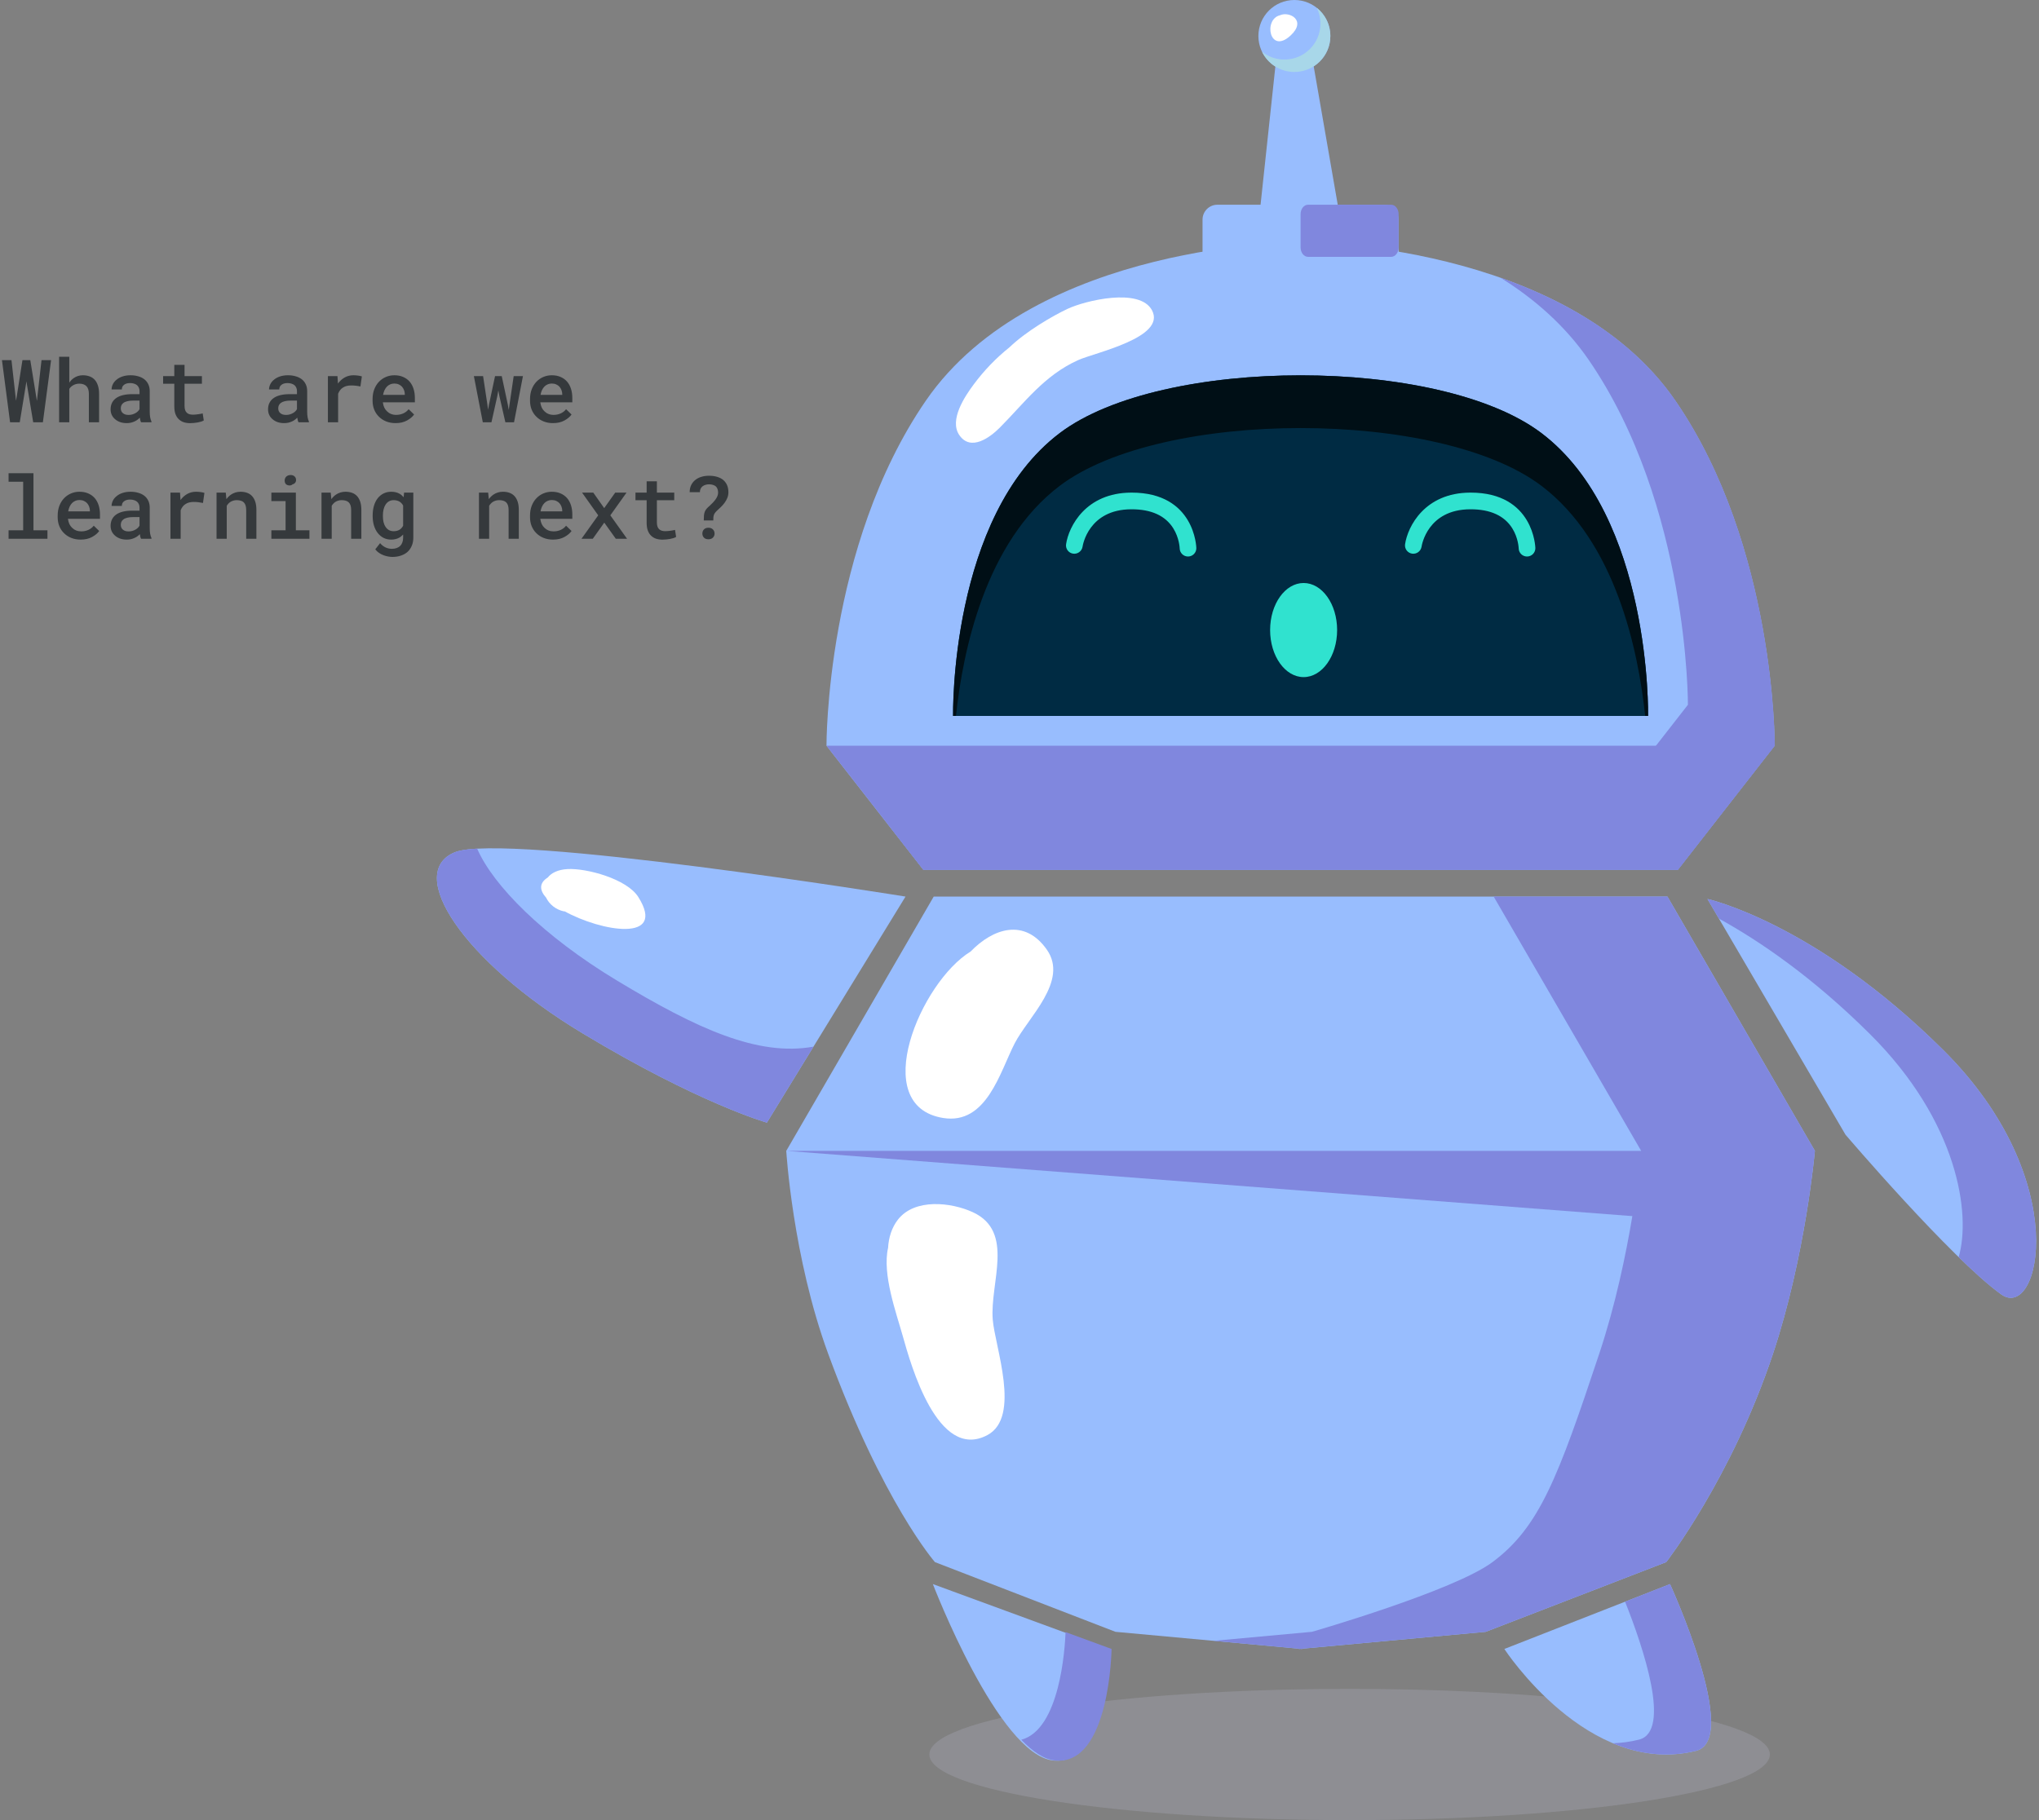 <svg width="280" height="250" viewBox="0 0 280 250" fill="none" xmlns="http://www.w3.org/2000/svg">
<rect x="0" y="0" width="280" height="250" fill="#808080" stroke="none"/>
<path fill-rule="evenodd" clip-rule="evenodd" d="M243.042 240.986C243.042 245.964 217.202 250 185.329 250C153.456 250 127.619 245.964 127.619 240.986C127.619 236.008 153.456 231.973 185.329 231.973C217.202 231.973 243.042 236.008 243.042 240.986Z" fill="#B8BACF" fill-opacity="0.25"/>
<path fill-rule="evenodd" clip-rule="evenodd" d="M230.064 55.047C215.069 33.233 178.598 33.233 178.598 33.233C178.598 33.233 142.128 33.233 127.129 55.047C113.367 75.068 113.495 102.424 113.495 102.424L126.791 119.467H230.406L243.699 102.424C243.699 102.424 243.83 75.068 230.064 55.047Z" fill="#98BDFE"/>
<path fill-rule="evenodd" clip-rule="evenodd" d="M230.087 55.047C224.208 46.495 215.026 41.296 206.038 38.135C210.688 41.029 214.921 44.718 218.158 49.423C231.921 69.444 231.789 96.801 231.789 96.801L218.497 113.843H122.423L126.81 119.467H230.426L243.722 102.425C243.722 102.425 243.85 75.068 230.087 55.047Z" fill="#8087DE"/>
<path fill-rule="evenodd" clip-rule="evenodd" d="M211.661 59.478C197.685 48.912 159.512 48.912 145.536 59.478C130.363 70.949 130.879 98.334 130.879 98.334H226.318C226.318 98.334 226.831 70.949 211.661 59.478Z" fill="#002B43"/>
<path fill-rule="evenodd" clip-rule="evenodd" d="M131.277 98.334C132.213 89.4 135.315 74.448 145.536 66.72C159.512 56.154 197.685 56.154 211.661 66.72C221.882 74.448 224.984 89.4 225.917 98.334H226.318C226.318 98.334 226.831 70.949 211.661 59.478C197.685 48.912 159.512 48.912 145.536 59.478C130.363 70.949 130.879 98.334 130.879 98.334H131.277Z" fill="#000F16"/>
<path fill-rule="evenodd" clip-rule="evenodd" d="M192.062 37.323C192.062 38.452 191.145 39.368 190.018 39.368H167.179C166.052 39.368 165.135 38.452 165.135 37.323V30.165C165.135 29.035 166.052 28.12 167.179 28.12H190.018C191.145 28.12 192.062 29.035 192.062 30.165V37.323Z" fill="#98BDFE"/>
<path fill-rule="evenodd" clip-rule="evenodd" d="M172.519 33.574L175.585 4.943H179.676L184.678 33.744L172.519 33.574Z" fill="#98BDFE"/>
<path fill-rule="evenodd" clip-rule="evenodd" d="M182.687 4.942C182.687 7.672 180.475 9.885 177.748 9.885C175.017 9.885 172.805 7.672 172.805 4.942C172.805 2.213 175.017 0 177.748 0C180.475 0 182.687 2.213 182.687 4.942Z" fill="#98BDFE"/>
<path fill-rule="evenodd" clip-rule="evenodd" d="M180.83 1.083C181.149 1.734 181.326 2.465 181.326 3.238C181.326 5.968 179.111 8.181 176.384 8.181C175.214 8.181 174.142 7.775 173.298 7.098C174.1 8.748 175.789 9.885 177.747 9.885C180.475 9.885 182.687 7.672 182.687 4.943C182.687 3.38 181.964 1.988 180.83 1.083Z" fill="#A8D7E9"/>
<path fill-rule="evenodd" clip-rule="evenodd" d="M126.791 119.467H230.406L243.699 102.425H113.495L126.791 119.467Z" fill="#8087DE"/>
<path fill-rule="evenodd" clip-rule="evenodd" d="M192.062 33.977C192.062 34.695 191.602 35.278 191.04 35.278H179.621C179.055 35.278 178.599 34.695 178.599 33.977V29.422C178.599 28.703 179.055 28.12 179.621 28.12H191.04C191.602 28.12 192.062 28.703 192.062 29.422V33.977Z" fill="#8087DE"/>
<path fill-rule="evenodd" clip-rule="evenodd" d="M158.204 42.635C156.541 39.457 149.029 41.276 146.571 42.435C144.566 43.383 140.938 45.48 138.621 47.706C136.788 49.169 135.148 50.871 133.722 52.789C132.535 54.383 130.301 57.667 131.734 59.76C133.311 62.062 135.973 60.066 137.294 58.737C140.735 55.278 143.377 51.573 148.043 49.466C150.337 48.43 160.159 46.381 158.204 42.635Z" fill="white"/>
<path fill-rule="evenodd" clip-rule="evenodd" d="M175.776 2.093C173.449 2.656 174.34 7.518 177.202 4.9C179.479 2.819 177.094 1.51 175.776 2.093Z" fill="white"/>
<path fill-rule="evenodd" clip-rule="evenodd" d="M249.226 158.075L228.977 123.148H128.221L107.971 158.075C107.971 158.075 108.838 172.628 113.722 185.932C121.231 206.383 128.388 214.563 128.388 214.563L153.173 224.135L178.372 226.452V226.493C178.372 226.493 178.543 226.472 178.599 226.472C178.654 226.472 178.822 226.493 178.822 226.493V226.452L204.024 224.135L228.809 214.563C228.809 214.563 237.8 202.975 243.475 185.932C247.951 172.486 249.226 158.075 249.226 158.075Z" fill="#98BDFE"/>
<path fill-rule="evenodd" clip-rule="evenodd" d="M228.977 123.148H205.115L225.368 158.075C225.368 158.075 224.093 172.486 219.614 185.932C213.942 202.975 211.402 209.763 204.948 214.563C199.621 218.529 180.163 224.135 180.163 224.135L166.669 225.375L178.372 226.452V226.493C178.372 226.493 178.543 226.472 178.598 226.472C178.654 226.472 178.822 226.493 178.822 226.493V226.452L204.024 224.135L228.809 214.563C228.809 214.563 237.8 202.975 243.475 185.932C247.951 172.486 249.226 158.075 249.226 158.075L228.977 123.148Z" fill="#8087DE"/>
<path fill-rule="evenodd" clip-rule="evenodd" d="M107.971 158.075H249.226L243.722 168.549L107.971 158.075Z" fill="#8087DE"/>
<path fill-rule="evenodd" clip-rule="evenodd" d="M136.324 181.236C135.923 176.169 139.384 169.181 133.6 166.505C130.626 165.131 125.605 164.566 123.307 167.518C122.46 168.605 122.032 169.974 121.954 171.394C121.125 175.01 123.071 180.297 123.978 183.536C125.049 187.351 128.759 200.765 135.595 197.112C140.251 194.622 136.623 184.989 136.324 181.236Z" fill="white"/>
<path fill-rule="evenodd" clip-rule="evenodd" d="M143.758 130.442C140.682 126.058 136.36 127.519 133.284 130.7C126.439 134.868 119.17 151.894 129.518 153.559C135.486 154.52 137.313 147.249 139.334 143.318C141.188 139.714 146.774 134.746 143.758 130.442Z" fill="white"/>
<path fill-rule="evenodd" clip-rule="evenodd" d="M253.423 155.848C253.423 155.848 267.892 172.813 274.81 177.787C280.058 181.56 284.885 162.16 266.857 144.236C249.226 126.71 234.468 123.478 234.468 123.478L253.423 155.848Z" fill="#98BDFE"/>
<path fill-rule="evenodd" clip-rule="evenodd" d="M266.857 144.236C249.226 126.71 234.468 123.478 234.468 123.478L236.045 126.171C241.698 129.285 248.954 134.247 256.778 142.025C268.891 154.065 270.685 166.773 268.97 172.673C271.142 174.789 273.186 176.619 274.81 177.787C280.058 181.561 284.885 162.16 266.857 144.236Z" fill="#8087DE"/>
<path fill-rule="evenodd" clip-rule="evenodd" d="M124.349 123.148C124.349 123.148 69.223 114.247 62.437 117.069C55.654 119.891 63.518 131.993 80.001 141.929C95.996 151.57 105.312 154.197 105.312 154.197L124.349 123.148Z" fill="#98BDFE"/>
<path fill-rule="evenodd" clip-rule="evenodd" d="M62.437 117.069C63.117 116.788 64.172 116.625 65.522 116.56C67.727 121.647 74.609 128.586 84.757 134.703C95.739 141.322 104.076 145.132 111.71 143.762L105.312 154.198C105.312 154.198 95.996 151.57 80.001 141.929C63.518 131.993 55.654 119.891 62.437 117.069Z" fill="#8087DE"/>
<path fill-rule="evenodd" clip-rule="evenodd" d="M87.652 123.205C86.088 120.721 80.55 119.23 77.944 119.371C76.607 119.443 75.719 119.902 75.213 120.534C73.988 121.307 74.103 122.301 74.996 123.299C75.424 124.187 76.291 124.944 77.491 125.194L77.487 125.147C82.578 127.971 91.605 129.491 87.652 123.205Z" fill="white"/>
<path fill-rule="evenodd" clip-rule="evenodd" d="M128.105 217.58C128.105 217.58 137.1 241.044 144.635 241.81C152.167 242.577 152.387 226.493 152.387 226.493L128.105 217.58Z" fill="#98BDFE"/>
<path fill-rule="evenodd" clip-rule="evenodd" d="M146.327 224.174C146.239 226.451 145.542 237.555 140.245 238.962C141.796 240.581 143.373 241.656 144.888 241.81C152.423 242.577 152.644 226.493 152.644 226.493L146.327 224.174Z" fill="#8087DE"/>
<path fill-rule="evenodd" clip-rule="evenodd" d="M206.581 226.493C206.581 226.493 218.089 244.173 232.91 240.479C239.108 238.934 229.332 217.58 229.332 217.58L206.581 226.493Z" fill="#98BDFE"/>
<path fill-rule="evenodd" clip-rule="evenodd" d="M229.331 217.58L223.16 219.998C225.644 226.247 229.575 237.822 225.069 238.945C223.853 239.248 222.66 239.405 221.494 239.442C224.924 240.88 228.789 241.506 232.91 240.479C239.108 238.934 229.331 217.58 229.331 217.58Z" fill="#8087DE"/>
<path fill-rule="evenodd" clip-rule="evenodd" d="M163.14 76.439C162.515 76.439 162.003 75.936 161.996 75.308C161.996 75.3 161.954 73.899 161.112 72.558C160.025 70.829 158.102 69.952 155.394 69.952H155.338C149.495 69.978 148.69 74.875 148.661 75.083C148.565 75.708 147.98 76.139 147.356 76.045C146.732 75.951 146.301 75.368 146.397 74.743C146.761 72.305 149.101 67.689 155.328 67.663L155.394 67.662C164.096 67.662 164.283 75.205 164.283 75.281C164.293 75.913 163.787 76.432 163.153 76.439L163.14 76.439Z" fill="#30E2CF"/>
<path fill-rule="evenodd" clip-rule="evenodd" d="M209.693 76.439C209.068 76.439 208.556 75.936 208.549 75.308C208.549 75.3 208.506 73.899 207.665 72.558C206.577 70.829 204.655 69.952 201.947 69.952H201.891C196.048 69.978 195.243 74.875 195.213 75.083C195.118 75.708 194.533 76.139 193.909 76.045C193.284 75.951 192.854 75.368 192.949 74.743C193.314 72.305 195.654 67.689 201.881 67.663L201.947 67.662C210.649 67.662 210.836 75.205 210.84 75.281C210.846 75.913 210.34 76.432 209.706 76.439L209.693 76.439Z" fill="#30E2CF"/>
<path fill-rule="evenodd" clip-rule="evenodd" d="M183.617 86.54C183.617 90.109 181.556 93.003 179.016 93.003C176.476 93.003 174.415 90.109 174.415 86.54C174.415 82.97 176.476 80.077 179.016 80.077C181.556 80.077 183.617 82.97 183.617 86.54Z" fill="#30E2CF"/>
<path d="M1.383 58H2.713L3.568 52.779L3.633 52.375L3.691 52.779L4.559 58H5.889L7.014 49.469H5.701L5.109 54.707L5.068 55.065L5.01 54.713L4.16 49.469H3.082L2.262 54.69L2.203 55.041L2.162 54.707L1.576 49.469H0.27L1.383 58ZM9.516 52.562V49H8.115V58H9.516V53.412C9.582 53.31 9.658 53.219 9.744 53.137C9.834 53.055 9.93 52.984 10.031 52.926C10.152 52.852 10.285 52.795 10.43 52.756C10.578 52.717 10.734 52.697 10.898 52.697C11.109 52.697 11.295 52.727 11.455 52.785C11.619 52.84 11.758 52.926 11.871 53.043C11.98 53.152 12.062 53.295 12.117 53.471C12.176 53.647 12.205 53.852 12.205 54.086V58H13.605V54.098C13.605 53.648 13.551 53.264 13.441 52.943C13.336 52.619 13.185 52.353 12.99 52.147C12.795 51.94 12.559 51.787 12.281 51.69C12.008 51.592 11.705 51.543 11.373 51.543C11.135 51.543 10.908 51.578 10.693 51.648C10.482 51.715 10.289 51.812 10.113 51.941C10 52.02 9.893 52.111 9.791 52.217C9.689 52.322 9.598 52.438 9.516 52.562ZM19.371 58H20.801V57.9C20.723 57.736 20.662 57.541 20.619 57.315C20.58 57.084 20.561 56.826 20.561 56.541V53.723C20.561 53.363 20.494 53.047 20.361 52.773C20.229 52.496 20.045 52.268 19.811 52.088C19.576 51.908 19.297 51.773 18.973 51.684C18.652 51.59 18.307 51.543 17.936 51.543C17.521 51.543 17.152 51.598 16.828 51.707C16.508 51.812 16.238 51.957 16.02 52.141C15.793 52.32 15.621 52.527 15.504 52.762C15.387 52.996 15.326 53.24 15.322 53.494H16.729C16.729 53.373 16.75 53.26 16.793 53.154C16.84 53.045 16.91 52.953 17.004 52.879C17.098 52.797 17.215 52.732 17.355 52.685C17.5 52.639 17.668 52.615 17.859 52.615C18.07 52.615 18.256 52.643 18.416 52.697C18.58 52.748 18.719 52.822 18.832 52.92C18.938 53.018 19.018 53.133 19.072 53.266C19.131 53.398 19.16 53.547 19.16 53.711V54.139H18.141C17.684 54.139 17.273 54.182 16.91 54.268C16.551 54.353 16.248 54.478 16.002 54.643C15.736 54.818 15.533 55.041 15.393 55.31C15.256 55.576 15.188 55.883 15.188 56.23C15.188 56.5 15.24 56.752 15.346 56.986C15.455 57.217 15.607 57.414 15.803 57.578C15.994 57.746 16.225 57.879 16.494 57.977C16.768 58.07 17.068 58.117 17.396 58.117C17.6 58.117 17.789 58.098 17.965 58.059C18.141 58.02 18.305 57.965 18.457 57.895C18.609 57.828 18.746 57.75 18.867 57.66C18.992 57.566 19.104 57.469 19.201 57.367C19.221 57.488 19.242 57.605 19.266 57.719C19.293 57.828 19.328 57.922 19.371 58ZM17.666 56.992C17.486 56.992 17.33 56.971 17.197 56.928C17.064 56.881 16.953 56.818 16.863 56.74C16.773 56.662 16.705 56.568 16.658 56.459C16.611 56.346 16.588 56.225 16.588 56.096C16.588 55.94 16.615 55.799 16.67 55.674C16.729 55.549 16.816 55.441 16.934 55.352C17.066 55.246 17.244 55.166 17.467 55.111C17.689 55.053 17.953 55.023 18.258 55.023H19.16V56.195C19.109 56.297 19.037 56.395 18.943 56.488C18.85 56.582 18.738 56.666 18.609 56.74C18.48 56.815 18.336 56.875 18.176 56.922C18.02 56.969 17.85 56.992 17.666 56.992ZM25.342 50.113H23.936V51.66H22.4V52.709H23.936V55.826C23.936 56.232 23.988 56.58 24.094 56.869C24.203 57.158 24.354 57.395 24.545 57.578C24.736 57.766 24.965 57.904 25.23 57.994C25.5 58.08 25.795 58.123 26.115 58.123C26.291 58.123 26.467 58.113 26.643 58.094C26.822 58.078 26.994 58.055 27.158 58.023C27.322 57.992 27.475 57.955 27.615 57.912C27.76 57.865 27.883 57.81 27.984 57.748L27.832 56.781C27.762 56.797 27.674 56.816 27.568 56.84C27.467 56.859 27.357 56.877 27.24 56.893C27.119 56.912 26.994 56.928 26.865 56.94C26.736 56.951 26.611 56.957 26.49 56.957C26.322 56.957 26.168 56.938 26.027 56.898C25.887 56.859 25.766 56.793 25.664 56.699C25.562 56.609 25.482 56.486 25.424 56.33C25.369 56.17 25.342 55.973 25.342 55.738V52.709H27.727V51.66H25.342V50.113ZM40.992 58H42.422V57.9C42.344 57.736 42.283 57.541 42.24 57.315C42.201 57.084 42.182 56.826 42.182 56.541V53.723C42.182 53.363 42.115 53.047 41.982 52.773C41.85 52.496 41.666 52.268 41.432 52.088C41.197 51.908 40.918 51.773 40.594 51.684C40.273 51.59 39.928 51.543 39.557 51.543C39.143 51.543 38.773 51.598 38.449 51.707C38.129 51.812 37.859 51.957 37.641 52.141C37.414 52.32 37.242 52.527 37.125 52.762C37.008 52.996 36.947 53.24 36.943 53.494H38.35C38.35 53.373 38.371 53.26 38.414 53.154C38.461 53.045 38.531 52.953 38.625 52.879C38.719 52.797 38.836 52.732 38.977 52.685C39.121 52.639 39.289 52.615 39.48 52.615C39.691 52.615 39.877 52.643 40.037 52.697C40.201 52.748 40.34 52.822 40.453 52.92C40.559 53.018 40.639 53.133 40.693 53.266C40.752 53.398 40.781 53.547 40.781 53.711V54.139H39.762C39.305 54.139 38.895 54.182 38.531 54.268C38.172 54.353 37.869 54.478 37.623 54.643C37.357 54.818 37.154 55.041 37.014 55.31C36.877 55.576 36.809 55.883 36.809 56.23C36.809 56.5 36.861 56.752 36.967 56.986C37.076 57.217 37.228 57.414 37.424 57.578C37.615 57.746 37.846 57.879 38.115 57.977C38.389 58.07 38.69 58.117 39.018 58.117C39.221 58.117 39.41 58.098 39.586 58.059C39.762 58.02 39.926 57.965 40.078 57.895C40.23 57.828 40.367 57.75 40.488 57.66C40.613 57.566 40.725 57.469 40.822 57.367C40.842 57.488 40.863 57.605 40.887 57.719C40.914 57.828 40.949 57.922 40.992 58ZM39.287 56.992C39.107 56.992 38.951 56.971 38.818 56.928C38.685 56.881 38.574 56.818 38.484 56.74C38.395 56.662 38.326 56.568 38.279 56.459C38.232 56.346 38.209 56.225 38.209 56.096C38.209 55.94 38.236 55.799 38.291 55.674C38.35 55.549 38.438 55.441 38.555 55.352C38.688 55.246 38.865 55.166 39.088 55.111C39.31 55.053 39.574 55.023 39.879 55.023H40.781V56.195C40.73 56.297 40.658 56.395 40.565 56.488C40.471 56.582 40.359 56.666 40.23 56.74C40.102 56.815 39.957 56.875 39.797 56.922C39.641 56.969 39.471 56.992 39.287 56.992ZM48.533 51.543C48.096 51.543 47.695 51.645 47.332 51.848C46.973 52.051 46.664 52.33 46.406 52.685L46.4 52.539L46.342 51.66H45.029V58H46.43V54.086C46.504 53.898 46.596 53.732 46.705 53.588C46.815 53.443 46.947 53.324 47.103 53.23C47.248 53.133 47.414 53.06 47.602 53.014C47.789 52.967 48 52.943 48.234 52.943C48.441 52.943 48.648 52.955 48.855 52.978C49.066 53.002 49.279 53.037 49.494 53.084L49.693 51.701C49.572 51.658 49.404 51.621 49.19 51.59C48.978 51.559 48.76 51.543 48.533 51.543ZM54.316 58.117C54.934 58.117 55.459 57.996 55.893 57.754C56.33 57.512 56.654 57.238 56.865 56.934L56.115 56.207C55.92 56.457 55.672 56.65 55.371 56.787C55.07 56.92 54.746 56.986 54.398 56.986C54.145 56.986 53.91 56.943 53.695 56.857C53.484 56.772 53.301 56.65 53.145 56.494C52.988 56.346 52.865 56.178 52.775 55.99C52.685 55.803 52.619 55.57 52.576 55.293V55.264H56.971V54.66C56.971 54.207 56.91 53.789 56.789 53.406C56.668 53.023 56.488 52.693 56.25 52.416C56.012 52.143 55.717 51.93 55.365 51.777C55.014 51.621 54.609 51.543 54.152 51.543C53.742 51.543 53.355 51.621 52.992 51.777C52.633 51.93 52.316 52.148 52.043 52.434C51.77 52.719 51.555 53.062 51.398 53.465C51.242 53.867 51.164 54.316 51.164 54.812V55.053C51.164 55.486 51.238 55.891 51.387 56.266C51.539 56.637 51.754 56.959 52.031 57.232C52.309 57.51 52.641 57.727 53.027 57.883C53.418 58.039 53.848 58.117 54.316 58.117ZM54.147 52.68C54.381 52.68 54.586 52.721 54.762 52.803C54.941 52.881 55.09 52.986 55.207 53.119C55.328 53.256 55.422 53.416 55.488 53.6C55.555 53.779 55.588 53.961 55.588 54.145V54.238H52.605C52.648 53.996 52.715 53.779 52.805 53.588C52.895 53.397 53.006 53.232 53.139 53.096C53.272 52.963 53.422 52.861 53.59 52.791C53.762 52.717 53.947 52.68 54.147 52.68ZM66.299 58H67.488L68.291 54.402L68.432 53.617L68.578 54.402L69.398 58H70.588L71.812 51.66H70.541L69.973 55.527L69.861 56.301L69.727 55.533L68.9 51.66H67.981L67.154 55.545L67.025 56.277L66.926 55.545L66.34 51.66H65.074L66.299 58ZM75.938 58.117C76.555 58.117 77.08 57.996 77.514 57.754C77.951 57.512 78.275 57.238 78.486 56.934L77.736 56.207C77.541 56.457 77.293 56.65 76.992 56.787C76.691 56.92 76.367 56.986 76.019 56.986C75.766 56.986 75.531 56.943 75.316 56.857C75.106 56.772 74.922 56.65 74.766 56.494C74.609 56.346 74.486 56.178 74.397 55.99C74.307 55.803 74.24 55.57 74.197 55.293V55.264H78.592V54.66C78.592 54.207 78.531 53.789 78.41 53.406C78.289 53.023 78.109 52.693 77.871 52.416C77.633 52.143 77.338 51.93 76.986 51.777C76.635 51.621 76.231 51.543 75.773 51.543C75.363 51.543 74.977 51.621 74.613 51.777C74.254 51.93 73.938 52.148 73.664 52.434C73.391 52.719 73.176 53.062 73.019 53.465C72.863 53.867 72.785 54.316 72.785 54.812V55.053C72.785 55.486 72.859 55.891 73.008 56.266C73.16 56.637 73.375 56.959 73.652 57.232C73.93 57.51 74.262 57.727 74.648 57.883C75.039 58.039 75.469 58.117 75.938 58.117ZM75.768 52.68C76.002 52.68 76.207 52.721 76.383 52.803C76.562 52.881 76.711 52.986 76.828 53.119C76.949 53.256 77.043 53.416 77.109 53.6C77.176 53.779 77.209 53.961 77.209 54.145V54.238H74.227C74.269 53.996 74.336 53.779 74.426 53.588C74.516 53.397 74.627 53.232 74.76 53.096C74.893 52.963 75.043 52.861 75.211 52.791C75.383 52.717 75.568 52.68 75.768 52.68ZM1.178 65V66.166H3.182V72.84H1.178V74H6.516V72.84H4.594V65H1.178ZM11.074 74.117C11.691 74.117 12.217 73.996 12.65 73.754C13.088 73.512 13.412 73.238 13.623 72.934L12.873 72.207C12.678 72.457 12.43 72.65 12.129 72.787C11.828 72.92 11.504 72.986 11.156 72.986C10.902 72.986 10.668 72.943 10.453 72.857C10.242 72.772 10.059 72.65 9.902 72.494C9.746 72.346 9.623 72.178 9.533 71.99C9.443 71.803 9.377 71.57 9.334 71.293V71.264H13.729V70.66C13.729 70.207 13.668 69.789 13.547 69.406C13.426 69.023 13.246 68.693 13.008 68.416C12.77 68.143 12.475 67.93 12.123 67.777C11.771 67.621 11.367 67.543 10.91 67.543C10.5 67.543 10.113 67.621 9.75 67.777C9.391 67.93 9.074 68.148 8.801 68.434C8.527 68.719 8.312 69.062 8.156 69.465C8 69.867 7.922 70.316 7.922 70.812V71.053C7.922 71.486 7.996 71.891 8.145 72.266C8.297 72.637 8.512 72.959 8.789 73.232C9.066 73.51 9.398 73.727 9.785 73.883C10.176 74.039 10.605 74.117 11.074 74.117ZM10.904 68.68C11.139 68.68 11.344 68.721 11.52 68.803C11.699 68.881 11.848 68.986 11.965 69.119C12.086 69.256 12.18 69.416 12.246 69.6C12.312 69.779 12.346 69.961 12.346 70.144V70.238H9.363C9.406 69.996 9.473 69.779 9.562 69.588C9.652 69.397 9.764 69.232 9.896 69.096C10.029 68.963 10.18 68.861 10.348 68.791C10.52 68.717 10.705 68.68 10.904 68.68ZM19.371 74H20.801V73.9C20.723 73.736 20.662 73.541 20.619 73.314C20.58 73.084 20.561 72.826 20.561 72.541V69.723C20.561 69.363 20.494 69.047 20.361 68.773C20.229 68.496 20.045 68.268 19.811 68.088C19.576 67.908 19.297 67.773 18.973 67.684C18.652 67.59 18.307 67.543 17.936 67.543C17.521 67.543 17.152 67.598 16.828 67.707C16.508 67.812 16.238 67.957 16.02 68.141C15.793 68.32 15.621 68.527 15.504 68.762C15.387 68.996 15.326 69.24 15.322 69.494H16.729C16.729 69.373 16.75 69.26 16.793 69.154C16.84 69.045 16.91 68.953 17.004 68.879C17.098 68.797 17.215 68.732 17.355 68.686C17.5 68.639 17.668 68.615 17.859 68.615C18.07 68.615 18.256 68.643 18.416 68.697C18.58 68.748 18.719 68.822 18.832 68.92C18.938 69.018 19.018 69.133 19.072 69.266C19.131 69.398 19.16 69.547 19.16 69.711V70.139H18.141C17.684 70.139 17.273 70.182 16.91 70.268C16.551 70.353 16.248 70.478 16.002 70.643C15.736 70.818 15.533 71.041 15.393 71.311C15.256 71.576 15.188 71.883 15.188 72.231C15.188 72.5 15.24 72.752 15.346 72.986C15.455 73.217 15.607 73.414 15.803 73.578C15.994 73.746 16.225 73.879 16.494 73.977C16.768 74.07 17.068 74.117 17.396 74.117C17.6 74.117 17.789 74.098 17.965 74.059C18.141 74.019 18.305 73.965 18.457 73.894C18.609 73.828 18.746 73.75 18.867 73.66C18.992 73.566 19.104 73.469 19.201 73.367C19.221 73.488 19.242 73.606 19.266 73.719C19.293 73.828 19.328 73.922 19.371 74ZM17.666 72.992C17.486 72.992 17.33 72.971 17.197 72.928C17.064 72.881 16.953 72.818 16.863 72.74C16.773 72.662 16.705 72.568 16.658 72.459C16.611 72.346 16.588 72.225 16.588 72.096C16.588 71.939 16.615 71.799 16.67 71.674C16.729 71.549 16.816 71.441 16.934 71.352C17.066 71.246 17.244 71.166 17.467 71.111C17.689 71.053 17.953 71.023 18.258 71.023H19.16V72.195C19.109 72.297 19.037 72.394 18.943 72.488C18.85 72.582 18.738 72.666 18.609 72.74C18.48 72.814 18.336 72.875 18.176 72.922C18.02 72.969 17.85 72.992 17.666 72.992ZM26.912 67.543C26.475 67.543 26.074 67.644 25.711 67.848C25.352 68.051 25.043 68.33 24.785 68.686L24.779 68.539L24.721 67.66H23.408V74H24.809V70.086C24.883 69.898 24.975 69.732 25.084 69.588C25.193 69.443 25.326 69.324 25.482 69.231C25.627 69.133 25.793 69.061 25.98 69.014C26.168 68.967 26.379 68.943 26.613 68.943C26.82 68.943 27.027 68.955 27.234 68.978C27.445 69.002 27.658 69.037 27.873 69.084L28.072 67.701C27.951 67.658 27.783 67.621 27.568 67.59C27.357 67.559 27.139 67.543 26.912 67.543ZM29.736 74H31.137V69.477C31.199 69.371 31.271 69.273 31.354 69.184C31.436 69.094 31.523 69.018 31.617 68.955C31.738 68.873 31.873 68.811 32.022 68.768C32.17 68.721 32.33 68.697 32.502 68.697C32.709 68.697 32.893 68.721 33.053 68.768C33.213 68.811 33.35 68.885 33.463 68.99C33.576 69.096 33.662 69.236 33.721 69.412C33.779 69.588 33.809 69.807 33.809 70.068V74H35.209V70.045C35.209 69.6 35.156 69.221 35.051 68.908C34.945 68.592 34.797 68.332 34.605 68.129C34.414 67.926 34.184 67.777 33.914 67.684C33.645 67.59 33.348 67.543 33.023 67.543C32.777 67.543 32.543 67.578 32.32 67.648C32.098 67.719 31.893 67.818 31.705 67.947C31.588 68.029 31.477 68.123 31.371 68.228C31.27 68.33 31.176 68.441 31.09 68.562L31.002 67.66H29.736V74ZM37.266 67.66V68.826H39.217V72.84H37.266V74H42.492V72.84H40.629V67.66H37.266ZM39.088 66.019C39.088 66.168 39.123 66.299 39.193 66.412C39.268 66.522 39.375 66.598 39.516 66.641C39.652 66.684 39.777 66.693 39.891 66.67C40.004 66.647 40.102 66.598 40.184 66.523C40.348 66.481 40.473 66.397 40.559 66.272C40.645 66.143 40.674 65.992 40.647 65.82C40.627 65.652 40.551 65.516 40.418 65.41C40.289 65.301 40.119 65.246 39.908 65.246C39.783 65.246 39.67 65.266 39.568 65.305C39.471 65.34 39.387 65.391 39.316 65.457C39.242 65.527 39.185 65.611 39.147 65.709C39.107 65.803 39.088 65.906 39.088 66.019ZM44.15 74H45.551V69.477C45.613 69.371 45.685 69.273 45.768 69.184C45.85 69.094 45.938 69.018 46.031 68.955C46.152 68.873 46.287 68.811 46.435 68.768C46.584 68.721 46.744 68.697 46.916 68.697C47.123 68.697 47.307 68.721 47.467 68.768C47.627 68.811 47.764 68.885 47.877 68.99C47.99 69.096 48.076 69.236 48.135 69.412C48.193 69.588 48.223 69.807 48.223 70.068V74H49.623V70.045C49.623 69.6 49.57 69.221 49.465 68.908C49.359 68.592 49.211 68.332 49.02 68.129C48.828 67.926 48.598 67.777 48.328 67.684C48.059 67.59 47.762 67.543 47.438 67.543C47.191 67.543 46.957 67.578 46.734 67.648C46.512 67.719 46.307 67.818 46.119 67.947C46.002 68.029 45.891 68.123 45.785 68.228C45.684 68.33 45.59 68.441 45.504 68.562L45.416 67.66H44.15V74ZM51.176 70.783V70.906C51.176 71.363 51.234 71.789 51.352 72.184C51.473 72.574 51.643 72.912 51.861 73.197C52.084 73.486 52.352 73.713 52.664 73.877C52.977 74.037 53.328 74.117 53.719 74.117C53.934 74.117 54.133 74.094 54.316 74.047C54.5 74.004 54.668 73.939 54.82 73.853C54.922 73.799 55.016 73.734 55.102 73.66C55.191 73.586 55.277 73.506 55.359 73.42V73.859C55.359 74.098 55.324 74.311 55.254 74.498C55.188 74.686 55.092 74.844 54.967 74.973C54.83 75.106 54.664 75.207 54.469 75.277C54.277 75.348 54.057 75.383 53.807 75.383C53.662 75.383 53.52 75.367 53.379 75.336C53.238 75.309 53.1 75.264 52.963 75.201C52.826 75.139 52.691 75.057 52.559 74.955C52.43 74.857 52.309 74.74 52.195 74.603L51.533 75.453C51.674 75.641 51.842 75.801 52.037 75.934C52.232 76.066 52.438 76.174 52.652 76.256C52.867 76.338 53.082 76.398 53.297 76.438C53.512 76.477 53.709 76.496 53.889 76.496C54.315 76.496 54.703 76.436 55.055 76.314C55.41 76.197 55.715 76.025 55.969 75.799C56.219 75.568 56.412 75.287 56.549 74.955C56.69 74.627 56.76 74.25 56.76 73.824V67.66H55.488L55.43 68.299C55.352 68.205 55.268 68.119 55.178 68.041C55.088 67.959 54.992 67.889 54.891 67.83C54.734 67.736 54.56 67.666 54.369 67.619C54.178 67.568 53.965 67.543 53.73 67.543C53.336 67.543 52.98 67.623 52.664 67.783C52.352 67.939 52.084 68.16 51.861 68.445C51.639 68.731 51.469 69.072 51.352 69.471C51.234 69.865 51.176 70.303 51.176 70.783ZM52.582 70.906V70.783C52.582 70.498 52.611 70.231 52.67 69.981C52.728 69.727 52.82 69.504 52.945 69.312C53.066 69.121 53.221 68.971 53.408 68.861C53.596 68.752 53.82 68.697 54.082 68.697C54.23 68.697 54.367 68.715 54.492 68.75C54.617 68.781 54.73 68.824 54.832 68.879C54.945 68.945 55.045 69.025 55.131 69.119C55.221 69.213 55.297 69.318 55.359 69.436V72.213C55.297 72.326 55.225 72.43 55.143 72.523C55.06 72.617 54.967 72.697 54.861 72.764C54.756 72.826 54.637 72.875 54.504 72.91C54.375 72.945 54.23 72.963 54.07 72.963C53.812 72.963 53.59 72.91 53.402 72.805C53.215 72.695 53.06 72.545 52.94 72.353C52.815 72.17 52.723 71.953 52.664 71.703C52.609 71.453 52.582 71.188 52.582 70.906ZM65.772 74H67.172V69.477C67.234 69.371 67.307 69.273 67.389 69.184C67.471 69.094 67.559 69.018 67.652 68.955C67.773 68.873 67.908 68.811 68.057 68.768C68.205 68.721 68.365 68.697 68.537 68.697C68.744 68.697 68.928 68.721 69.088 68.768C69.248 68.811 69.385 68.885 69.498 68.99C69.611 69.096 69.697 69.236 69.756 69.412C69.814 69.588 69.844 69.807 69.844 70.068V74H71.244V70.045C71.244 69.6 71.191 69.221 71.086 68.908C70.981 68.592 70.832 68.332 70.641 68.129C70.449 67.926 70.219 67.777 69.949 67.684C69.68 67.59 69.383 67.543 69.059 67.543C68.812 67.543 68.578 67.578 68.356 67.648C68.133 67.719 67.928 67.818 67.74 67.947C67.623 68.029 67.512 68.123 67.406 68.228C67.305 68.33 67.211 68.441 67.125 68.562L67.037 67.66H65.772V74ZM75.938 74.117C76.555 74.117 77.08 73.996 77.514 73.754C77.951 73.512 78.275 73.238 78.486 72.934L77.736 72.207C77.541 72.457 77.293 72.65 76.992 72.787C76.691 72.92 76.367 72.986 76.019 72.986C75.766 72.986 75.531 72.943 75.316 72.857C75.106 72.772 74.922 72.65 74.766 72.494C74.609 72.346 74.486 72.178 74.397 71.99C74.307 71.803 74.24 71.57 74.197 71.293V71.264H78.592V70.66C78.592 70.207 78.531 69.789 78.41 69.406C78.289 69.023 78.109 68.693 77.871 68.416C77.633 68.143 77.338 67.93 76.986 67.777C76.635 67.621 76.231 67.543 75.773 67.543C75.363 67.543 74.977 67.621 74.613 67.777C74.254 67.93 73.938 68.148 73.664 68.434C73.391 68.719 73.176 69.062 73.019 69.465C72.863 69.867 72.785 70.316 72.785 70.812V71.053C72.785 71.486 72.859 71.891 73.008 72.266C73.16 72.637 73.375 72.959 73.652 73.232C73.93 73.51 74.262 73.727 74.648 73.883C75.039 74.039 75.469 74.117 75.938 74.117ZM75.768 68.68C76.002 68.68 76.207 68.721 76.383 68.803C76.562 68.881 76.711 68.986 76.828 69.119C76.949 69.256 77.043 69.416 77.109 69.6C77.176 69.779 77.209 69.961 77.209 70.144V70.238H74.227C74.269 69.996 74.336 69.779 74.426 69.588C74.516 69.397 74.627 69.232 74.76 69.096C74.893 68.963 75.043 68.861 75.211 68.791C75.383 68.717 75.568 68.68 75.768 68.68ZM82.969 69.793L81.469 67.66H79.928L82.148 70.783L79.852 74H81.404L82.981 71.785L84.562 74H86.109L83.812 70.783L86.039 67.66H84.486L82.969 69.793ZM90.205 66.113H88.799V67.66H87.264V68.709H88.799V71.826C88.799 72.232 88.852 72.58 88.957 72.869C89.066 73.158 89.217 73.394 89.408 73.578C89.6 73.766 89.828 73.904 90.094 73.994C90.363 74.08 90.658 74.123 90.978 74.123C91.154 74.123 91.33 74.113 91.506 74.094C91.686 74.078 91.857 74.055 92.022 74.023C92.186 73.992 92.338 73.955 92.478 73.912C92.623 73.865 92.746 73.811 92.848 73.748L92.695 72.781C92.625 72.797 92.537 72.816 92.432 72.84C92.33 72.859 92.221 72.877 92.103 72.893C91.982 72.912 91.857 72.928 91.728 72.939C91.6 72.951 91.475 72.957 91.353 72.957C91.186 72.957 91.031 72.938 90.891 72.898C90.75 72.859 90.629 72.793 90.527 72.699C90.426 72.609 90.346 72.486 90.287 72.33C90.232 72.17 90.205 71.973 90.205 71.738V68.709H92.59V67.66H90.205V66.113ZM96.644 71.486H97.951C97.951 71.334 97.955 71.201 97.963 71.088C97.971 70.971 97.99 70.863 98.022 70.766C98.049 70.668 98.096 70.572 98.162 70.478C98.228 70.381 98.32 70.275 98.438 70.162C98.625 69.994 98.812 69.818 99 69.635C99.191 69.451 99.361 69.256 99.51 69.049C99.662 68.842 99.785 68.621 99.879 68.387C99.977 68.148 100.025 67.889 100.025 67.607C100.025 67.244 99.965 66.922 99.844 66.641C99.723 66.359 99.549 66.123 99.322 65.932C99.096 65.74 98.816 65.596 98.484 65.498C98.156 65.397 97.783 65.346 97.365 65.346C96.99 65.346 96.643 65.394 96.322 65.492C96.002 65.586 95.723 65.728 95.484 65.92C95.246 66.107 95.057 66.342 94.916 66.623C94.779 66.904 94.709 67.231 94.705 67.602H96.111C96.111 67.41 96.147 67.246 96.217 67.109C96.291 66.973 96.387 66.861 96.504 66.775C96.621 66.689 96.754 66.627 96.902 66.588C97.051 66.545 97.205 66.523 97.365 66.523C97.568 66.523 97.748 66.549 97.904 66.6C98.064 66.647 98.199 66.719 98.309 66.816C98.406 66.91 98.481 67.029 98.531 67.174C98.586 67.314 98.613 67.478 98.613 67.666C98.613 67.834 98.578 67.998 98.508 68.158C98.441 68.318 98.353 68.473 98.244 68.621C98.131 68.773 98.006 68.92 97.869 69.061C97.736 69.197 97.603 69.328 97.471 69.453C97.283 69.613 97.135 69.758 97.025 69.887C96.916 70.016 96.834 70.152 96.779 70.297C96.725 70.445 96.688 70.613 96.668 70.801C96.652 70.984 96.644 71.213 96.644 71.486ZM96.451 73.291C96.451 73.51 96.523 73.695 96.668 73.848C96.812 73.996 97.018 74.07 97.283 74.07C97.545 74.07 97.75 73.996 97.898 73.848C98.051 73.695 98.127 73.51 98.127 73.291C98.127 73.061 98.051 72.869 97.898 72.717C97.75 72.564 97.545 72.488 97.283 72.488C97.018 72.488 96.812 72.564 96.668 72.717C96.523 72.869 96.451 73.061 96.451 73.291Z" fill="#35393C"/>
</svg>
